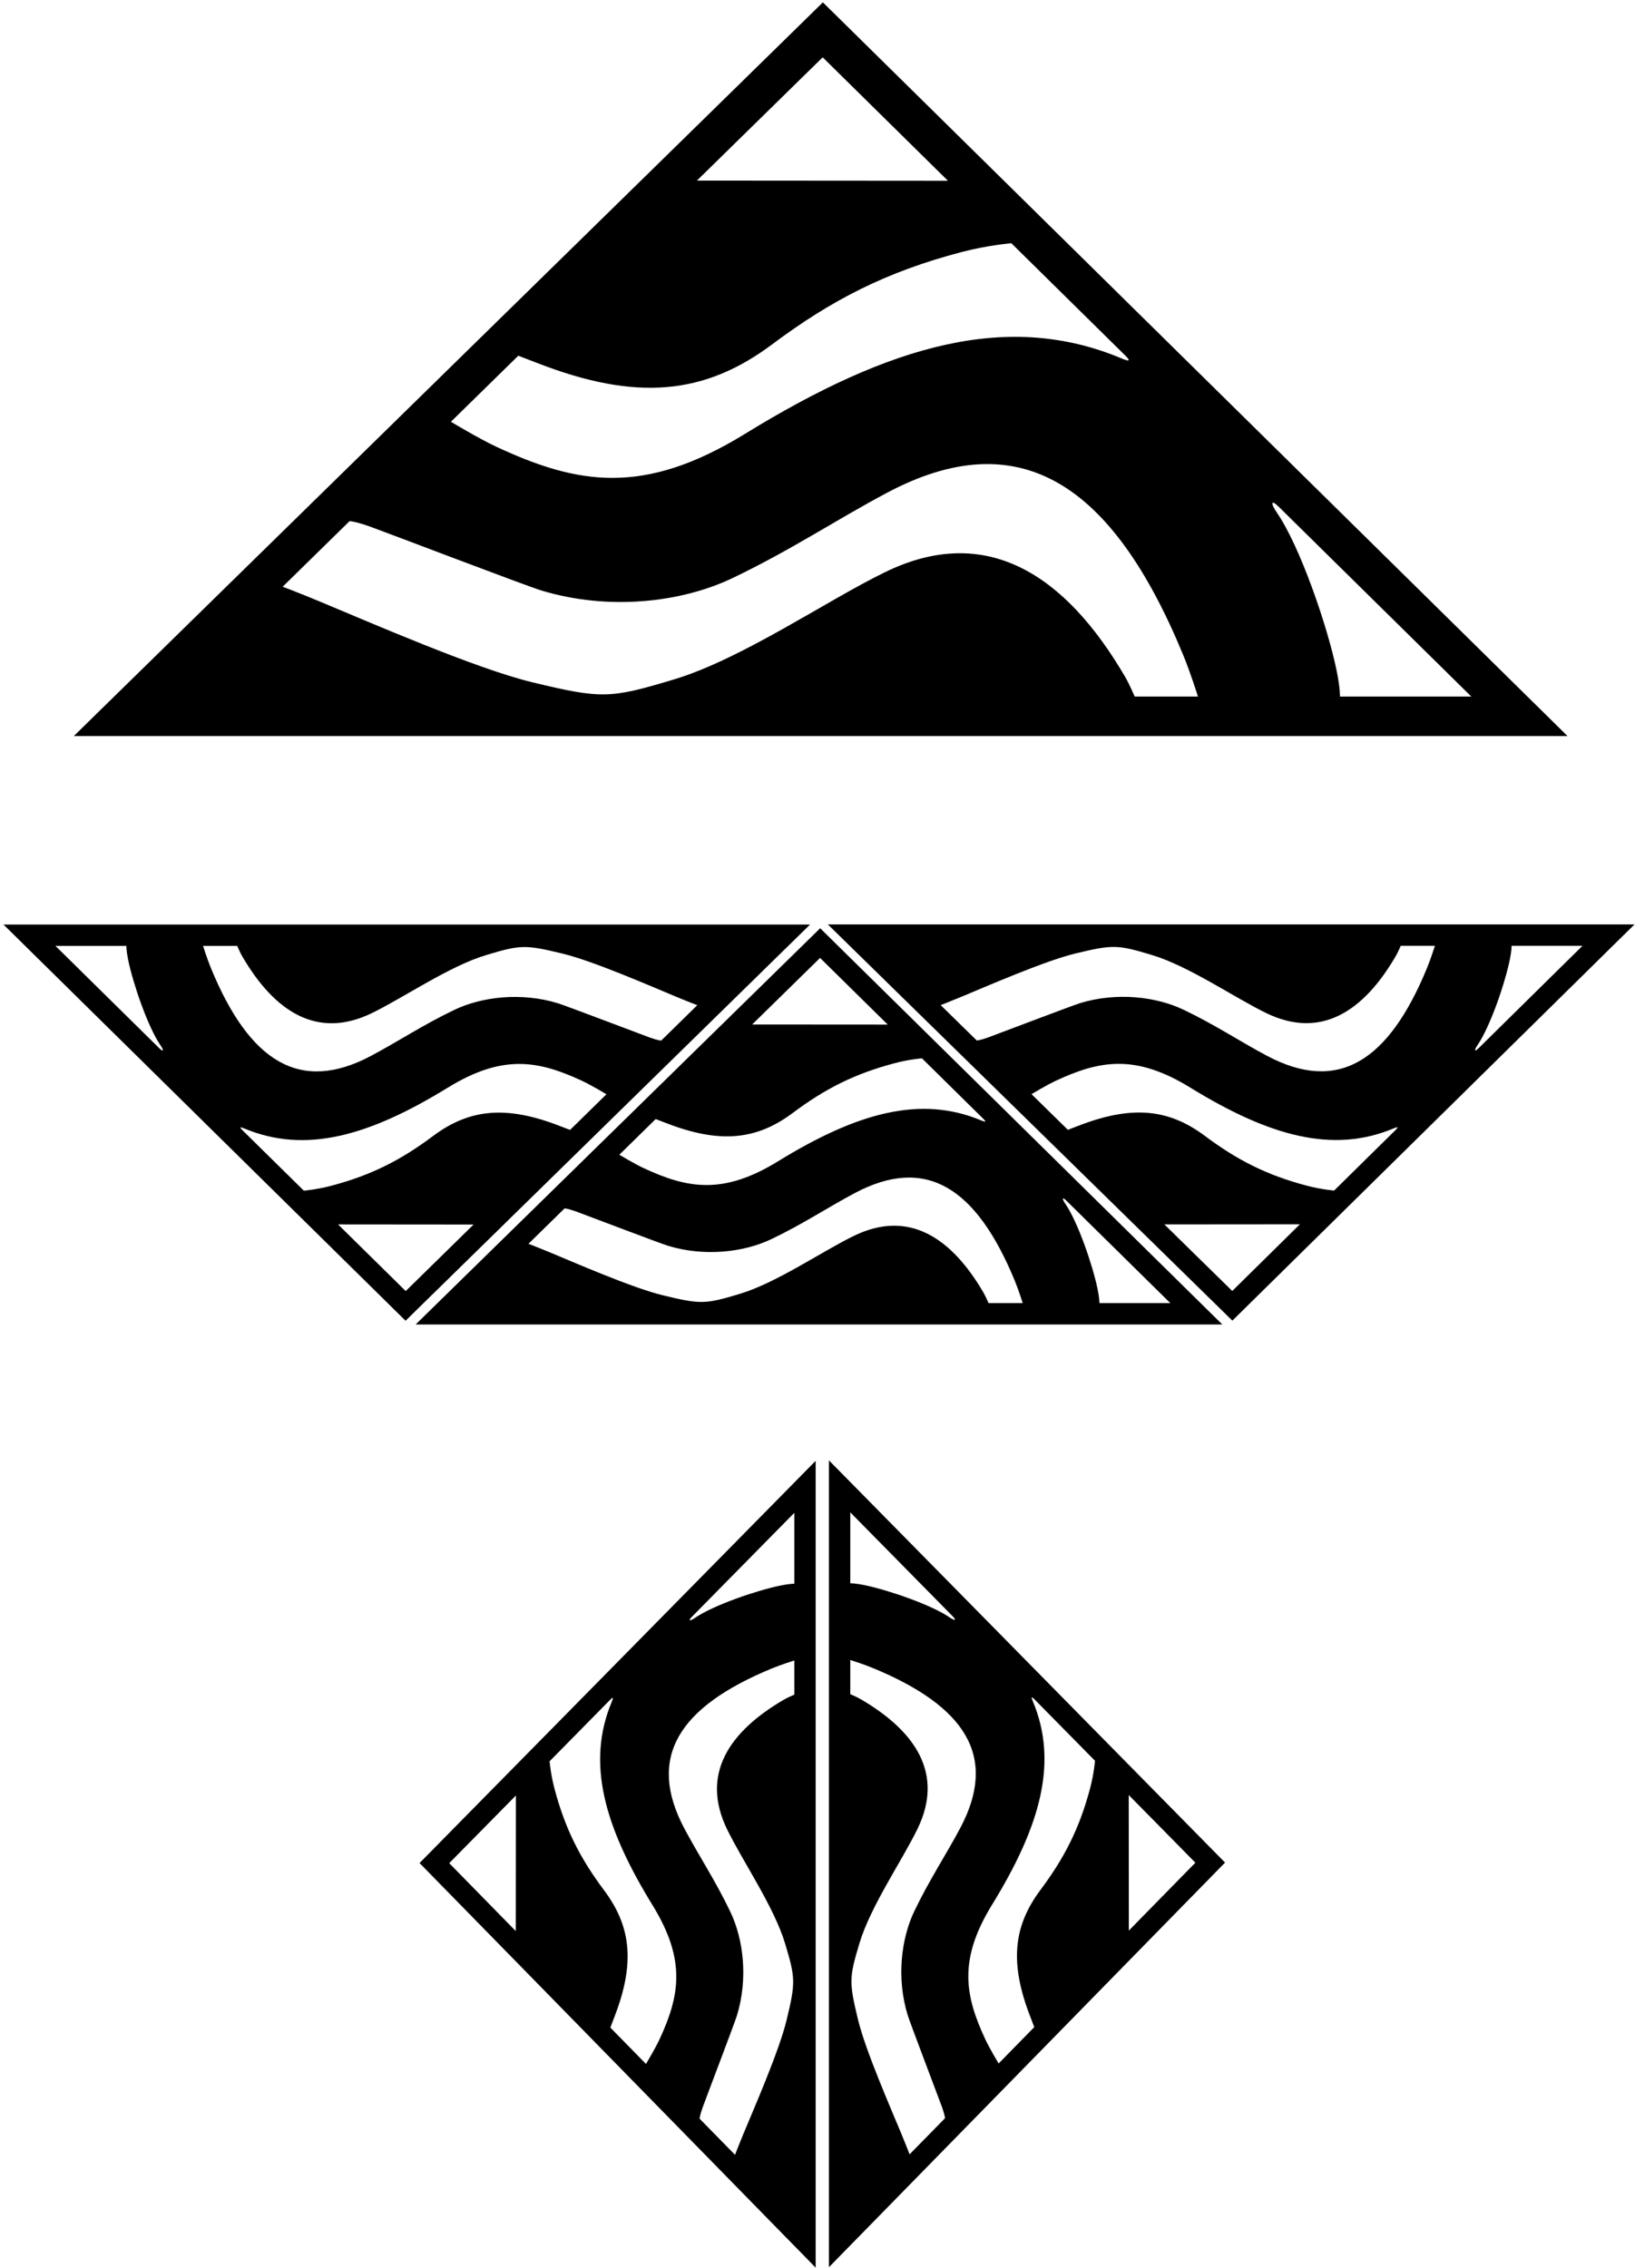 <?xml version="1.0" encoding="UTF-8"?>
<svg xmlns="http://www.w3.org/2000/svg" xmlns:xlink="http://www.w3.org/1999/xlink" width="331pt" height="459pt" viewBox="0 0 331 459" version="1.1">
<g id="surface1">
<path style=" stroke:none;fill-rule:nonzero;fill:rgb(0%,0%,0%);fill-opacity:1;" d="M 166.59 0.477 L 14.941 148.977 L 317.34 148.977 Z M 166.547 11.602 L 191.906 36.586 L 141.094 36.547 Z M 104.922 72 C 104.922 72 106.652 72.648 108.77 73.473 C 128.98 81.34 142.75 79.84 156.332 69.688 C 168.352 60.699 179.434 55.004 194.715 51 C 199.965 49.625 204.742 49.23 204.742 49.23 C 204.742 49.23 225.906 70.086 227.797 71.949 C 228.879 73.012 228.758 73.258 227.078 72.551 C 204.23 62.957 180.391 69.629 150.797 87.824 C 130.262 100.449 116.914 98.051 100.512 90.438 C 97.012 88.812 91.285 85.363 91.285 85.363 Z M 229.715 140.977 C 229.715 140.977 228.664 138.508 227.789 137.008 C 215.812 116.477 199.844 105.781 179.281 115.75 C 167.469 121.477 150.27 133.355 136.41 137.523 C 123.496 141.406 121.824 141.488 107.641 138.059 C 96.23 135.297 74.598 125.84 65.07 121.883 C 60.336 119.91 57.23 118.746 57.23 118.746 L 70.77 105.473 C 70.77 105.473 71.91 105.5 75.035 106.625 C 78.16 107.75 106.566 118.59 109.52 119.488 C 123.262 123.68 138.004 121.922 148.285 117.008 C 160.102 111.363 169.285 105.199 179.551 99.746 C 206.238 85.566 225.105 97.602 239.52 132.535 C 241.02 136.164 242.52 140.977 242.52 140.977 Z M 270.578 135.645 C 268.707 126.602 263.16 110.535 258.52 103.785 C 257.145 101.785 257.328 101.043 258.84 102.531 C 260.004 103.68 297.859 140.977 297.859 140.977 L 271.27 140.977 C 271.27 140.977 271.328 139.27 270.578 135.645 "/>
<path style=" stroke:none;fill-rule:nonzero;fill:rgb(0%,0%,0%);fill-opacity:1;" d="M 166.043 187.871 L 84.152 268.062 L 247.445 268.062 Z M 166.02 193.879 L 179.715 207.371 L 152.273 207.352 Z M 132.742 226.492 C 132.742 226.492 133.676 226.844 134.82 227.289 C 145.734 231.535 153.168 230.727 160.504 225.246 C 166.992 220.391 172.98 217.316 181.23 215.152 C 184.066 214.41 186.645 214.199 186.645 214.199 C 186.645 214.199 198.074 225.461 199.094 226.465 C 199.676 227.039 199.613 227.172 198.703 226.793 C 186.367 221.609 173.492 225.211 157.512 235.039 C 146.426 241.855 139.219 240.562 130.359 236.449 C 128.469 235.57 125.379 233.711 125.379 233.711 Z M 200.129 263.742 C 200.129 263.742 199.562 262.406 199.09 261.598 C 192.621 250.512 183.996 244.734 172.895 250.117 C 166.516 253.211 157.23 259.629 149.746 261.879 C 142.773 263.973 141.867 264.02 134.211 262.164 C 128.051 260.676 116.363 255.566 111.223 253.43 C 108.664 252.367 106.988 251.734 106.988 251.734 L 114.301 244.57 C 114.301 244.57 114.914 244.586 116.602 245.191 C 118.289 245.801 133.629 251.652 135.223 252.137 C 142.645 254.402 150.605 253.449 156.156 250.797 C 162.535 247.75 167.496 244.422 173.039 241.477 C 187.453 233.82 197.641 240.316 205.426 259.184 C 206.234 261.141 207.047 263.742 207.047 263.742 Z M 222.195 260.863 C 221.184 255.98 218.191 247.305 215.684 243.66 C 214.941 242.578 215.039 242.176 215.855 242.98 C 216.484 243.602 236.93 263.742 236.93 263.742 L 222.57 263.742 C 222.57 263.742 222.602 262.82 222.195 260.863 "/>
<path style=" stroke:none;fill-rule:nonzero;fill:rgb(0%,0%,0%);fill-opacity:1;" d="M 0.703 187.121 L 82.105 267.312 L 163.996 187.121 Z M 32.293 212.203 C 31.664 211.582 11.223 191.441 11.223 191.441 L 25.582 191.441 C 25.582 191.441 25.551 192.363 25.953 194.32 C 26.965 199.203 29.961 207.879 32.465 211.523 C 33.207 212.605 33.109 213.004 32.293 212.203 Z M 82.133 261.305 L 68.438 247.812 L 95.875 247.836 Z M 115.41 228.688 C 115.41 228.688 114.477 228.34 113.328 227.895 C 102.418 223.645 94.98 224.453 87.648 229.938 C 81.156 234.789 75.172 237.867 66.918 240.027 C 64.086 240.77 61.508 240.984 61.508 240.984 C 61.508 240.984 50.078 229.723 49.055 228.719 C 48.473 228.145 48.539 228.012 49.445 228.391 C 61.781 233.57 74.656 229.969 90.637 220.145 C 101.727 213.324 108.934 214.621 117.789 218.734 C 119.68 219.609 122.773 221.473 122.773 221.473 Z M 131.551 209.992 C 129.859 209.383 114.52 203.531 112.926 203.047 C 105.504 200.781 97.547 201.73 91.992 204.387 C 85.613 207.434 80.652 210.762 75.109 213.703 C 60.699 221.363 50.512 214.863 42.727 196 C 41.918 194.039 41.105 191.441 41.105 191.441 L 48.02 191.441 C 48.02 191.441 48.586 192.773 49.059 193.586 C 55.527 204.672 64.152 210.445 75.254 205.062 C 81.633 201.973 90.922 195.555 98.406 193.305 C 105.379 191.211 106.281 191.164 113.941 193.02 C 120.102 194.508 131.785 199.613 136.93 201.754 C 139.484 202.816 141.164 203.445 141.164 203.445 L 133.852 210.613 C 133.852 210.613 133.234 210.598 131.551 209.992 "/>
<path style=" stroke:none;fill-rule:nonzero;fill:rgb(0%,0%,0%);fill-opacity:1;" d="M 167.598 187.102 L 249.488 267.289 L 330.895 187.102 Z M 249.465 261.285 L 235.723 247.812 L 263.16 247.789 Z M 282.539 228.695 C 281.52 229.699 270.09 240.961 270.09 240.961 C 270.09 240.961 267.512 240.75 264.676 240.008 C 256.426 237.848 250.441 234.77 243.949 229.918 C 236.617 224.434 229.18 223.625 218.266 227.871 C 217.121 228.316 216.188 228.668 216.188 228.668 L 208.824 221.449 C 208.824 221.449 211.914 219.59 213.805 218.711 C 222.664 214.602 229.871 213.305 240.961 220.121 C 256.941 229.949 269.812 233.551 282.152 228.371 C 283.059 227.988 283.121 228.121 282.539 228.695 Z M 288.871 195.977 C 281.086 214.844 270.898 221.34 256.488 213.684 C 250.945 210.738 245.984 207.41 239.605 204.363 C 234.051 201.711 226.09 200.762 218.668 203.023 C 217.078 203.508 201.734 209.363 200.047 209.973 C 198.359 210.578 197.746 210.594 197.746 210.594 L 190.434 203.426 C 190.434 203.426 192.109 202.797 194.668 201.73 C 199.812 199.594 211.496 194.488 217.656 192.996 C 225.316 191.145 226.219 191.188 233.191 193.285 C 240.676 195.535 249.965 201.949 256.344 205.043 C 267.445 210.426 276.07 204.652 282.535 193.562 C 283.012 192.754 283.574 191.422 283.574 191.422 L 290.492 191.422 C 290.492 191.422 289.68 194.02 288.871 195.977 Z M 299.133 211.504 C 301.637 207.859 304.633 199.184 305.641 194.301 C 306.047 192.344 306.016 191.422 306.016 191.422 L 320.375 191.422 C 320.375 191.422 299.934 211.562 299.305 212.18 C 298.488 212.984 298.391 212.582 299.133 211.504 "/>
<path style=" stroke:none;fill-rule:nonzero;fill:rgb(0%,0%,0%);fill-opacity:1;" d="M 167.816 458.867 L 248.008 376.977 L 167.816 295.57 Z M 242 377 L 228.527 390.742 L 228.508 363.305 Z M 209.086 344.312 C 208.703 343.406 208.84 343.344 209.414 343.926 C 210.418 344.945 221.68 356.375 221.68 356.375 C 221.68 356.375 221.469 358.953 220.727 361.789 C 218.562 370.039 215.488 376.023 210.633 382.516 C 205.152 389.848 204.34 397.285 208.59 408.199 C 209.035 409.344 209.383 410.277 209.383 410.277 L 202.168 417.641 C 202.168 417.641 200.309 414.551 199.43 412.66 C 195.316 403.801 194.02 396.594 200.84 385.508 C 210.664 369.527 214.27 356.652 209.086 344.312 Z M 172.137 306.09 C 172.137 306.09 192.277 326.531 192.898 327.16 C 193.699 327.977 193.301 328.074 192.219 327.336 C 188.574 324.828 179.898 321.836 175.016 320.824 C 173.059 320.418 172.137 320.449 172.137 320.449 Z M 172.137 335.973 C 172.137 335.973 174.734 336.785 176.695 337.594 C 195.559 345.379 202.059 355.566 194.402 369.977 C 191.457 375.52 188.129 380.48 185.078 386.859 C 182.426 392.414 181.477 400.375 183.738 407.797 C 184.227 409.391 190.078 424.73 190.688 426.418 C 191.297 428.105 191.309 428.719 191.309 428.719 L 184.141 436.031 C 184.141 436.031 183.512 434.355 182.449 431.797 C 180.309 426.652 175.203 414.969 173.715 408.809 C 171.859 401.148 171.906 400.246 174.004 393.273 C 176.254 385.789 182.668 376.504 185.762 370.121 C 191.145 359.02 185.367 350.395 174.281 343.93 C 173.473 343.453 172.137 342.891 172.137 342.891 L 172.137 335.973 "/>
<path style=" stroke:none;fill-rule:nonzero;fill:rgb(0%,0%,0%);fill-opacity:1;" d="M 165.129 458.961 L 165.129 295.664 L 84.938 377.07 Z M 140.047 327.258 C 140.668 326.629 160.809 306.188 160.809 306.188 L 160.809 320.543 C 160.809 320.543 159.887 320.512 157.93 320.918 C 153.047 321.93 144.371 324.922 140.727 327.43 C 139.645 328.172 139.242 328.074 140.047 327.258 Z M 156.25 337.688 C 158.211 336.883 160.809 336.07 160.809 336.07 L 160.809 342.984 C 160.809 342.984 159.473 343.551 158.664 344.023 C 147.578 350.492 141.801 359.117 147.184 370.219 C 150.277 376.598 156.691 385.887 158.941 393.367 C 161.039 400.34 161.086 401.246 159.23 408.906 C 157.742 415.066 152.637 426.75 150.496 431.891 C 149.434 434.449 148.805 436.129 148.805 436.129 L 141.637 428.816 C 141.637 428.816 141.648 428.199 142.258 426.512 C 142.863 424.824 148.719 409.484 149.203 407.891 C 151.469 400.469 150.52 392.512 147.863 386.957 C 144.816 380.578 141.488 375.617 138.543 370.074 C 130.887 355.66 137.387 345.473 156.25 337.688 Z M 123.531 344.02 C 124.105 343.438 124.238 343.504 123.859 344.41 C 118.676 356.746 122.277 369.621 132.105 385.602 C 138.926 396.688 137.629 403.898 133.516 412.754 C 132.637 414.645 130.777 417.734 130.777 417.734 L 123.562 410.371 C 123.562 410.371 123.91 409.438 124.355 408.293 C 128.605 397.383 127.793 389.945 122.312 382.609 C 117.457 376.121 114.383 370.137 112.219 361.883 C 111.477 359.047 111.266 356.469 111.266 356.469 C 111.266 356.469 122.527 345.039 123.531 344.02 Z M 104.414 390.84 L 90.945 377.094 L 104.438 363.402 L 104.414 390.84 "/>
</g>
</svg>
